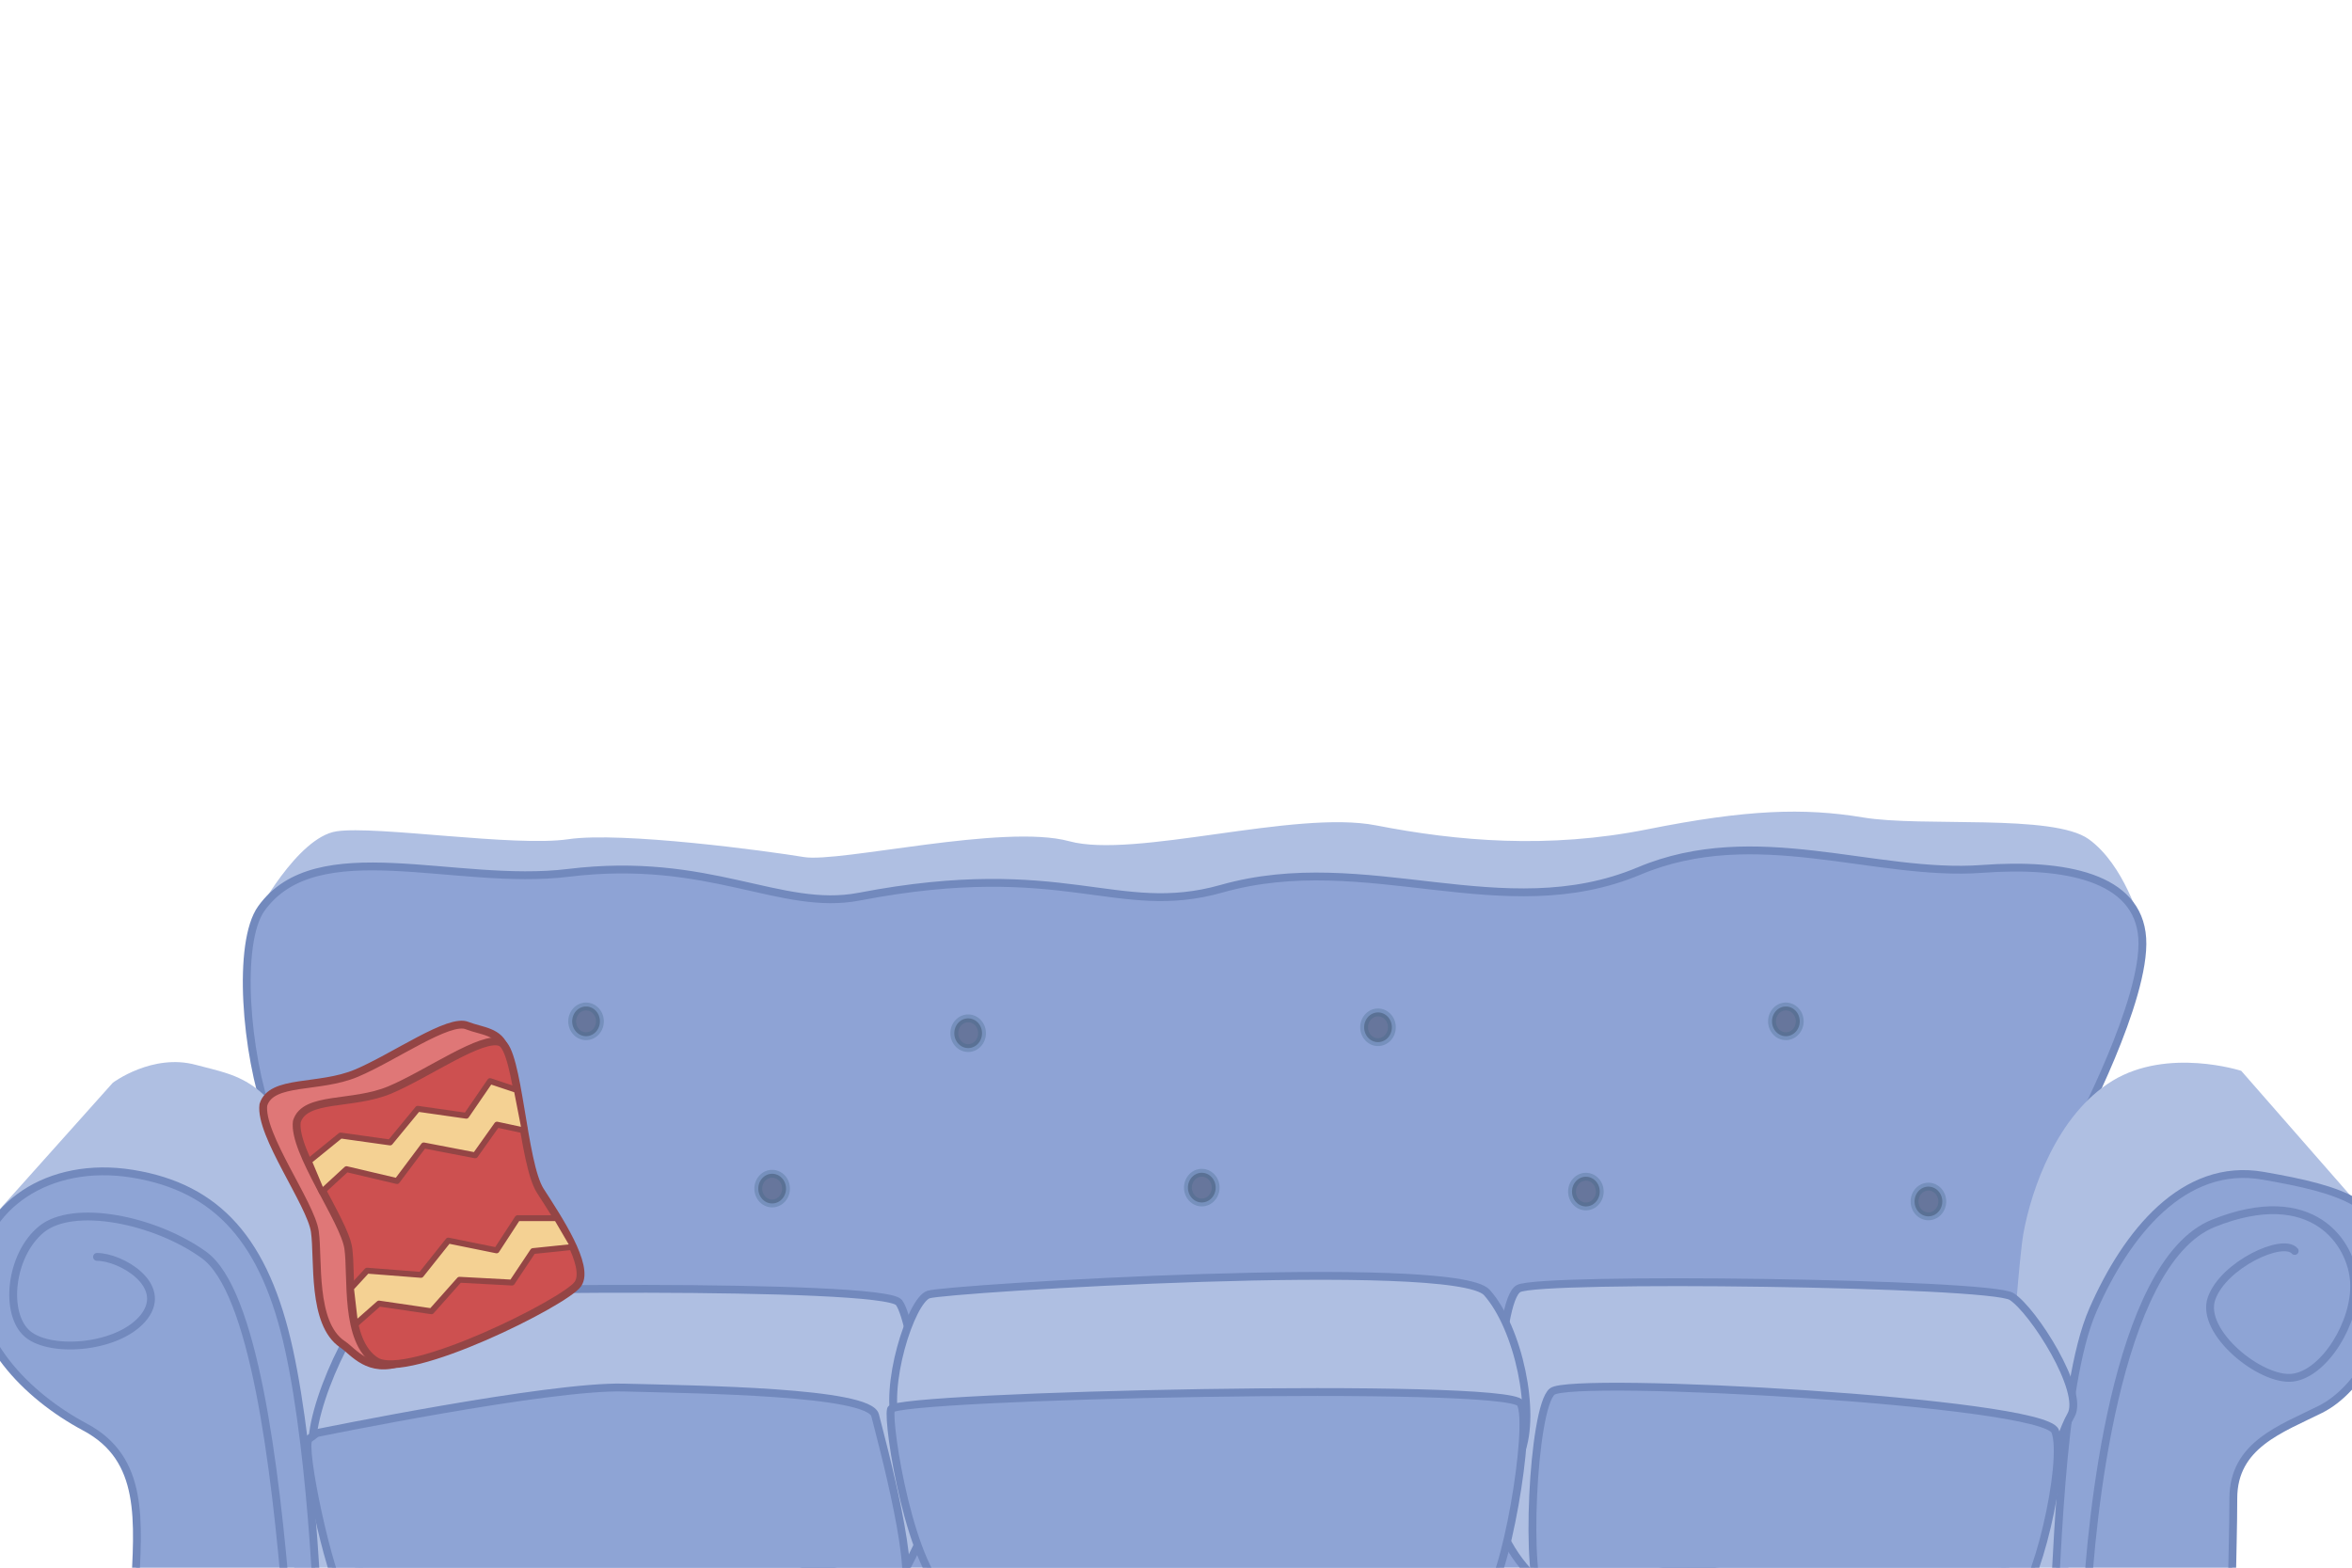<?xml version="1.0" encoding="UTF-8" standalone="no"?>
<!-- Created with Inkscape (http://www.inkscape.org/) -->

<svg
   xmlns:dc="http://purl.org/dc/elements/1.1/"
   xmlns:cc="http://creativecommons.org/ns#"
   xmlns:rdf="http://www.w3.org/1999/02/22-rdf-syntax-ns#"
   xmlns:svg="http://www.w3.org/2000/svg"
   xmlns="http://www.w3.org/2000/svg"
   xmlns:xlink="http://www.w3.org/1999/xlink"
   xmlns:sodipodi="http://sodipodi.sourceforge.net/DTD/sodipodi-0.dtd"
   xmlns:inkscape="http://www.inkscape.org/namespaces/inkscape"
   width="1200"
   height="800"
   id="svg13193"
   version="1.1"
   inkscape:version="0.48.5 r10040"
   sodipodi:docname="wall.svg">
  <defs
     id="defs13195">
    <linearGradient
       id="linearGradient14157">
      <stop
         style="stop-color:#138a14;stop-opacity:1;"
         offset="0"
         id="stop14159" />
      <stop
         style="stop-color:#0e690f;stop-opacity:1;"
         offset="1"
         id="stop14161" />
    </linearGradient>
    <filter
       inkscape:collect="always"
       id="filter14083">
      <feGaussianBlur
         inkscape:collect="always"
         stdDeviation="2.314"
         id="feGaussianBlur14085" />
    </filter>
    <linearGradient
       inkscape:collect="always"
       xlink:href="#linearGradient14157"
       id="linearGradient14163"
       x1="836.562"
       y1="151.422"
       x2="1024.562"
       y2="151.422"
       gradientUnits="userSpaceOnUse"
       gradientTransform="matrix(0.999,-0.036,0.036,0.999,-4.987,284.608)" />
  </defs>
  <sodipodi:namedview
     id="base"
     pagecolor="#ffffff"
     bordercolor="#666666"
     borderopacity="1.0"
     inkscape:pageopacity="0.0"
     inkscape:pageshadow="2"
     inkscape:zoom="0.7"
     inkscape:cx="599.88325"
     inkscape:cy="339.1357"
     inkscape:document-units="px"
     inkscape:current-layer="layer1"
     showgrid="false"
     inkscape:snap-bbox="true"
     inkscape:snap-page="false"
     inkscape:window-width="1413"
     inkscape:window-height="907"
     inkscape:window-x="233"
     inkscape:window-y="23"
     inkscape:window-maximized="0"
     inkscape:object-nodes="true" />
  <g
     inkscape:label="Layer 1"
     inkscape:groupmode="layer"
     id="layer1"
     transform="translate(0,-252.362)">
    <path
       style="fill:#afbfe2;fill-opacity:1;stroke:none"
       d="m 153.543,758.408 -23.233,-38.386 c 0,0 21.213,-40.406 41.416,-43.437 20.203,-3.03 90.914,8.081 118.188,4.041 27.274,-4.041 102.025,6.061 120.208,9.091 18.183,3.03 102.025,-17.173 135.36,-8.081 33.335,9.091 115.157,-16.162 156.574,-8.081 41.416,8.081 87.883,12.122 138.391,2.02 50.508,-10.102 79.802,-11.112 110.107,-6.061 30.305,5.051 96.975,-2.02 115.157,11.112 18.183,13.132 26.264,42.426 26.264,42.426 l -38.386,37.376 z"
       id="path14175"
       inkscape:connector-curvature="0"
       sodipodi:nodetypes="ccssssssssccc" />
    <path
       style="fill:#8ea3d5;fill-opacity:1;stroke:#7289bd;stroke-opacity:1;stroke-width:4;stroke-miterlimit:4;stroke-dasharray:none;stroke-linejoin:round;stroke-linecap:round"
       d="m 137.381,823.058 c -12.122,-33.335 -16.468,-89.766 -4.041,-107.076 28.284,-39.396 98.995,-11.112 156.574,-18.183 72.223,-8.87 108.21,19.868 148.492,12.122 105.056,-20.203 131.32,11.112 184.858,-4.041 74.157,-20.988 143.442,20.203 213.142,-9.091 59.264,-24.908 120.208,3.03 174.756,-1.01 42.07,-3.116 79.802,4.041 81.822,35.355 2.02,31.315 -33.335,97.985 -33.335,97.985 l -38.386,234.355 -835.396,2.02 z"
       id="path14173"
       inkscape:connector-curvature="0"
       sodipodi:nodetypes="cssssssscccc" />
    <path
       style="fill:#afbfe2;fill-opacity:1;stroke:none"
       d="M -2.02,871.545 57.579,804.875 c 0,0 20.203,-15.152 42.426,-9.091 22.223,6.061 40.406,6.061 61.619,62.629 21.213,56.569 27.274,209.102 27.274,209.102 l -29.294,28.284 -47.477,-218.193 z"
       id="path14169"
       inkscape:connector-curvature="0"
       sodipodi:nodetypes="ccsscccc" />
    <path
       style="fill:#8ea4d5;fill-opacity:1;stroke:#7289bd;stroke-opacity:1;stroke-width:4;stroke-miterlimit:4;stroke-dasharray:none;stroke-linejoin:round;stroke-linecap:round"
       d="m 68.69,1065.494 c 2.02,-37.376 5.051,-68.69 -25.254,-84.853 -30.305,-16.162 -58.589,-45.457 -55.558,-78.792 3.03,-33.335 36.365,-57.579 79.802,-50.508 43.437,7.071 67.68,34.345 79.802,89.904 12.122,55.558 16.162,147.482 15.152,172.736 -1.01,25.254 -93.944,-48.487 -93.944,-48.487 z"
       id="path14165"
       inkscape:connector-curvature="0" />
    <path
       style="fill:#afbfe2;fill-opacity:1;stroke:none"
       d="m 1048.538,1078.626 50.508,-195.97 101.015,-19.193 -56.569,-64.65 c 0,0 -37.376,-12.122 -65.66,5.051 -28.284,17.173 -41.416,55.558 -45.457,77.782 -4.041,22.223 -14.142,187.888 -14.142,187.888 z"
       id="path14171"
       inkscape:connector-curvature="0"
       sodipodi:nodetypes="ccccsscc" />
    <path
       style="fill:#8ea4d5;fill-opacity:1;stroke:#7289bd;stroke-opacity:1;stroke-width:4;stroke-miterlimit:4;stroke-dasharray:none;stroke-linejoin:round;stroke-linecap:round"
       d="m 1046.518,1096.809 c 3.03,-39.396 4.041,-136.371 21.213,-175.767 17.173,-39.396 46.467,-75.761 86.873,-68.69 40.406,7.071 64.65,14.142 65.66,46.467 1.01,32.325 -16.163,62.629 -36.365,72.731 -20.203,10.102 -44.447,18.183 -44.447,45.457 0,27.274 -2.02,65.66 0,79.802 2.02,14.142 -92.934,0 -92.934,0 z"
       id="path14167"
       inkscape:connector-curvature="0" />
    <path
       style="fill:#afbfe2;stroke:#7289bd;stroke-width:4;stroke-linecap:round;stroke-linejoin:round;stroke-opacity:1;fill-opacity:1;stroke-miterlimit:4;stroke-dasharray:none"
       d="m 159.604,740.401 c -3.03,-20.203 23.234,-76.772 37.376,-79.802 14.142,-3.03 253.548,-6.061 261.63,4.041 8.081,10.102 18.183,96.975 16.162,107.076 -2.02,10.102 -17.173,37.376 -17.173,37.376 z"
       id="path14205"
       inkscape:connector-curvature="0"
       transform="translate(0,252.362)" />
    <path
       style="fill:#afbfe2;fill-opacity:1;stroke:#7289bd;stroke-width:4;stroke-linecap:round;stroke-linejoin:round;stroke-opacity:1;stroke-miterlimit:4;stroke-dasharray:none"
       d="m 788.929,810.102 c -12.122,-8.081 -26.264,-28.284 -26.264,-45.457 0,-17.173 1.01,-101.015 12.122,-107.076 11.112,-6.061 240.416,-3.03 251.528,4.041 11.112,7.071 37.376,48.487 30.305,60.609 -7.071,12.122 -17.173,52.528 -17.173,52.528 z"
       id="path14209"
       inkscape:connector-curvature="0"
       transform="translate(0,252.362)"
       sodipodi:nodetypes="csssscc" />
    <path
       style="fill:#8ea4d5;stroke:#7289bd;stroke-width:4;stroke-linecap:round;stroke-linejoin:round;stroke-opacity:1;fill-opacity:1;stroke-miterlimit:4;stroke-dasharray:none"
       d="m 786.909,816.162 c -9.091,-8.081 -5.051,-97.985 5.051,-106.066 10.102,-8.081 250.518,5.051 256.579,20.203 6.061,15.152 -10.101,84.853 -21.213,88.893 -11.112,4.041 -240.416,-3.03 -240.416,-3.03 z"
       id="path14203"
       inkscape:connector-curvature="0"
       transform="translate(0,252.362)" />
    <path
       style="fill:#afbfe2;stroke:#7289bd;stroke-width:4;stroke-linecap:round;stroke-linejoin:round;stroke-opacity:1;fill-opacity:1;stroke-miterlimit:4;stroke-dasharray:none"
       d="m 457.599,728.279 c -7.071,-20.203 7.071,-64.65 16.162,-67.68 9.091,-3.03 268.701,-19.193 284.863,-1.01 16.162,18.183 25.254,61.619 17.173,81.822 C 767.716,761.614 457.599,728.279 457.599,728.279 z"
       id="path14207"
       inkscape:connector-curvature="0"
       transform="translate(0,252.362)"
       sodipodi:nodetypes="csssc" />
    <path
       style="fill:#8ea4d5;stroke:#7289bd;stroke-width:4;stroke-linecap:round;stroke-linejoin:round;stroke-opacity:1;fill-opacity:1;stroke-miterlimit:4;stroke-dasharray:none"
       d="m 484.873,815.152 c -20.203,-11.112 -32.325,-88.893 -30.305,-95.964 2.02,-7.071 315.168,-14.142 321.228,-3.03 6.061,11.112 -8.081,93.944 -18.183,98.995 -10.102,5.051 -272.741,-10e-6 -272.741,-10e-6 z"
       id="path14201"
       inkscape:connector-curvature="0"
       transform="translate(0,252.362)"
       sodipodi:nodetypes="csssc" />
    <path
       style="fill:#8ea4d5;stroke:#7289bd;stroke-width:4;stroke-linecap:round;stroke-linejoin:round;stroke-opacity:1;fill-opacity:1;stroke-miterlimit:4;stroke-dasharray:none"
       d="m 175.767,816.162 c -8.081,-12.122 -22.223,-78.792 -18.183,-81.822 4.041,-3.03 4.041,-3.03 4.041,-3.03 0,0 118.188,-24.244 156.574,-23.234 38.386,1.01 125.259,2.02 128.289,14.142 3.03,12.122 23.233,85.863 13.132,92.934 -10.102,7.071 -283.853,1.01 -283.853,1.01 z"
       id="path14199"
       inkscape:connector-curvature="0"
       transform="translate(0,252.362)" />
    <path
       style="fill:none;stroke:#7289bd;stroke-width:4;stroke-linecap:round;stroke-linejoin:round;stroke-opacity:1;stroke-miterlimit:4;stroke-dasharray:none"
       d="M 146.472,821.213 C 140.411,746.462 129.3,658.579 104.046,640.396 78.792,622.213 37.376,614.132 21.213,627.264 5.051,640.396 2.02,670.7 14.142,680.802 c 12.122,10.102 47.477,7.071 59.599,-9.091 12.122,-16.162 -12.122,-30.305 -24.244,-30.305"
       id="path14219"
       inkscape:connector-curvature="0"
       transform="translate(0,252.362)" />
    <path
       style="fill:none;stroke:#7289bd;stroke-width:4;stroke-linecap:round;stroke-linejoin:round;stroke-opacity:1;stroke-miterlimit:4;stroke-dasharray:none"
       d="m 1064.701,818.183 c 2.02,-39.396 14.142,-173.746 64.65,-193.949 50.508,-20.203 70.711,10.102 71.721,30.305 1.01,20.203 -15.152,46.467 -31.315,48.487 -16.162,2.02 -47.477,-23.234 -41.416,-40.406 6.061,-17.173 36.365,-31.315 42.426,-24.244"
       id="path14221"
       inkscape:connector-curvature="0"
       transform="translate(0,252.362)" />
    <path
       sodipodi:type="arc"
       style="opacity:0.3;color:#000000;fill:#0a1014;fill-opacity:1;fill-rule:nonzero;stroke:#3e6683;stroke-width:4;stroke-linecap:round;stroke-linejoin:round;stroke-miterlimit:4;stroke-opacity:1;stroke-dasharray:none;stroke-dashoffset:0;marker:none;visibility:visible;display:inline;overflow:visible;enable-background:accumulate"
       id="path14223"
       sodipodi:cx="213.14218"
       sodipodi:cy="504.5304"
       sodipodi:rx="7.0710678"
       sodipodi:ry="7.5761442"
       d="m 220.213,504.53 a 7.071,7.576 0 1 1 -14.142,0 7.071,7.576 0 1 1 14.142,0 z"
       transform="translate(180.817,354.388)" />
    <path
       sodipodi:type="arc"
       style="opacity:0.3;color:#000000;fill:#0a1014;fill-opacity:1;fill-rule:nonzero;stroke:#3e6683;stroke-width:4;stroke-linecap:round;stroke-linejoin:round;stroke-miterlimit:4;stroke-opacity:1;stroke-dasharray:none;stroke-dashoffset:0;marker:none;visibility:visible;display:inline;overflow:visible;enable-background:accumulate"
       id="path14223-0"
       sodipodi:cx="213.14218"
       sodipodi:cy="504.5304"
       sodipodi:rx="7.0710678"
       sodipodi:ry="7.5761442"
       d="m 220.213,504.53 a 7.071,7.576 0 1 1 -14.142,0 7.071,7.576 0 1 1 14.142,0 z"
       transform="translate(400.02,353.882)" />
    <path
       sodipodi:type="arc"
       style="opacity:0.3;color:#000000;fill:#0a1014;fill-opacity:1;fill-rule:nonzero;stroke:#3e6683;stroke-width:4;stroke-linecap:round;stroke-linejoin:round;stroke-miterlimit:4;stroke-opacity:1;stroke-dasharray:none;stroke-dashoffset:0;marker:none;visibility:visible;display:inline;overflow:visible;enable-background:accumulate"
       id="path14223-5"
       sodipodi:cx="213.14218"
       sodipodi:cy="504.5304"
       sodipodi:rx="7.0710678"
       sodipodi:ry="7.5761442"
       d="m 220.213,504.53 a 7.071,7.576 0 1 1 -14.142,0 7.071,7.576 0 1 1 14.142,0 z"
       transform="translate(595.99,355.903)" />
    <path
       sodipodi:type="arc"
       style="opacity:0.3;color:#000000;fill:#0a1014;fill-opacity:1;fill-rule:nonzero;stroke:#3e6683;stroke-width:4;stroke-linecap:round;stroke-linejoin:round;stroke-miterlimit:4;stroke-opacity:1;stroke-dasharray:none;stroke-dashoffset:0;marker:none;visibility:visible;display:inline;overflow:visible;enable-background:accumulate"
       id="path14223-4"
       sodipodi:cx="213.14218"
       sodipodi:cy="504.5304"
       sodipodi:rx="7.0710678"
       sodipodi:ry="7.5761442"
       d="m 220.213,504.53 a 7.071,7.576 0 1 1 -14.142,0 7.071,7.576 0 1 1 14.142,0 z"
       transform="translate(280.822,275.091)" />
    <path
       sodipodi:type="arc"
       style="opacity:0.3;color:#000000;fill:#0a1014;fill-opacity:1;fill-rule:nonzero;stroke:#3e6683;stroke-width:4;stroke-linecap:round;stroke-linejoin:round;stroke-miterlimit:4;stroke-opacity:1;stroke-dasharray:none;stroke-dashoffset:0;marker:none;visibility:visible;display:inline;overflow:visible;enable-background:accumulate"
       id="path14223-6"
       sodipodi:cx="213.14218"
       sodipodi:cy="504.5304"
       sodipodi:rx="7.0710678"
       sodipodi:ry="7.5761442"
       d="m 220.213,504.53 a 7.071,7.576 0 1 1 -14.142,0 7.071,7.576 0 1 1 14.142,0 z"
       transform="translate(489.924,272.06)" />
    <path
       sodipodi:type="arc"
       style="opacity:0.3;color:#000000;fill:#0a1014;fill-opacity:1;fill-rule:nonzero;stroke:#3e6683;stroke-width:4;stroke-linecap:round;stroke-linejoin:round;stroke-miterlimit:4;stroke-opacity:1;stroke-dasharray:none;stroke-dashoffset:0;marker:none;visibility:visible;display:inline;overflow:visible;enable-background:accumulate"
       id="path14223-7"
       sodipodi:cx="213.14218"
       sodipodi:cy="504.5304"
       sodipodi:rx="7.0710678"
       sodipodi:ry="7.5761442"
       d="m 220.213,504.53 a 7.071,7.576 0 1 1 -14.142,0 7.071,7.576 0 1 1 14.142,0 z"
       transform="translate(698.015,269.03)" />
    <path
       sodipodi:type="arc"
       style="opacity:0.3;color:#000000;fill:#0a1014;fill-opacity:1;fill-rule:nonzero;stroke:#3e6683;stroke-width:4;stroke-linecap:round;stroke-linejoin:round;stroke-miterlimit:4;stroke-opacity:1;stroke-dasharray:none;stroke-dashoffset:0;marker:none;visibility:visible;display:inline;overflow:visible;enable-background:accumulate"
       id="path14223-9"
       sodipodi:cx="213.14218"
       sodipodi:cy="504.5304"
       sodipodi:rx="7.0710678"
       sodipodi:ry="7.5761442"
       d="m 220.213,504.53 a 7.071,7.576 0 1 1 -14.142,0 7.071,7.576 0 1 1 14.142,0 z"
       transform="translate(85.863,269.03)" />
    <path
       sodipodi:type="arc"
       style="opacity:0.3;color:#000000;fill:#96b5cd;fill-opacity:1;fill-rule:nonzero;stroke:#3e6683;stroke-width:4;stroke-linecap:round;stroke-linejoin:round;stroke-miterlimit:4;stroke-opacity:1;stroke-dasharray:none;stroke-dashoffset:0;marker:none;visibility:visible;display:inline;overflow:visible;enable-background:accumulate"
       id="path14223-3"
       sodipodi:cx="213.14218"
       sodipodi:cy="504.5304"
       sodipodi:rx="7.0710678"
       sodipodi:ry="7.5761442"
       d="m 220.213,504.53 a 7.071,7.576 0 1 1 -14.142,0 7.071,7.576 0 1 1 14.142,0 z"
       transform="translate(1.01,355.903)" />
    <path
       sodipodi:type="arc"
       style="opacity:0.3;color:#000000;fill:#0a1014;fill-opacity:1;fill-rule:nonzero;stroke:#3e6683;stroke-width:4;stroke-linecap:round;stroke-linejoin:round;stroke-miterlimit:4;stroke-opacity:1;stroke-dasharray:none;stroke-dashoffset:0;marker:none;visibility:visible;display:inline;overflow:visible;enable-background:accumulate"
       id="path14223-47"
       sodipodi:cx="213.14218"
       sodipodi:cy="504.5304"
       sodipodi:rx="7.0710678"
       sodipodi:ry="7.5761442"
       d="m 220.213,504.53 a 7.071,7.576 0 1 1 -14.142,0 7.071,7.576 0 1 1 14.142,0 z"
       transform="translate(770.746,360.954)" />
    <path
       style="fill:#df7777;fill-opacity:1;stroke:#944545;stroke-width:4;stroke-linecap:round;stroke-linejoin:round;stroke-miterlimit:4;stroke-opacity:1;stroke-dasharray:none"
       d="m 134.371,816.169 c 4.041,-13.132 28.284,-8.081 47.477,-16.162 19.193,-8.081 47.477,-28.284 56.569,-24.244 7.392,2.889 16.444,2.749 19.286,11.965 4.909,15.925 -31.063,150.057 -52.794,159.671 -16.941,6.113 -24.444,-5.21 -30.132,-9.002 -15.858,-10.572 -12.122,-43.437 -14.142,-57.579 -2.02,-14.142 -28.284,-49.497 -26.264,-64.65 z"
       id="path14338"
       inkscape:connector-curvature="0"
       sodipodi:nodetypes="cscscssc" />
    <path
       style="fill:#cd5050;fill-opacity:1;stroke:#944545;stroke-width:4;stroke-linecap:round;stroke-linejoin:round;stroke-miterlimit:4;stroke-opacity:1;stroke-dasharray:none"
       d="m 151.44,824.72 c 4.041,-13.132 28.284,-8.081 47.477,-16.162 19.193,-8.081 47.477,-28.284 56.569,-24.244 9.091,4.041 11.112,61.619 20.203,75.761 9.091,14.142 25.254,38.386 19.193,47.477 -6.061,9.091 -86.873,49.497 -103.036,39.396 -16.162,-10.102 -12.122,-43.437 -14.142,-57.579 -2.02,-14.142 -28.284,-49.497 -26.264,-64.65 z"
       id="path14338-1"
       inkscape:connector-curvature="0" />
    <path
       style="fill:#f4d193;fill-opacity:1;stroke:#944545;stroke-width:3;stroke-linecap:round;stroke-linejoin:round;stroke-miterlimit:4;stroke-opacity:1;stroke-dasharray:none"
       d="m 157.604,844.959 16.162,-13.132 25.254,3.536 14.142,-17.173 24.749,3.536 12.122,-17.678 13.637,4.546 4.041,20.708 -14.142,-3.03 -11.112,15.657 -26.264,-5.051 -13.637,18.183 -25.759,-6.061 -12.627,11.617 z"
       id="path14360"
       inkscape:connector-curvature="0" />
    <path
       style="fill:#f4d193;fill-opacity:1;stroke:#944545;stroke-width:3;stroke-linecap:round;stroke-linejoin:round;stroke-miterlimit:4;stroke-opacity:1;stroke-dasharray:none"
       d="m 179.071,909.719 8.214,-8.929 27.5,2.143 13.929,-17.5 24.643,5 10.714,-16.429 20,0 8.571,14.643 -20.714,2.143 -10.714,16.071 -26.786,-1.429 -14.286,16.071 -26.786,-3.929 -12.143,10.714 z"
       id="path14362"
       inkscape:connector-curvature="0" />
  </g>
</svg>
